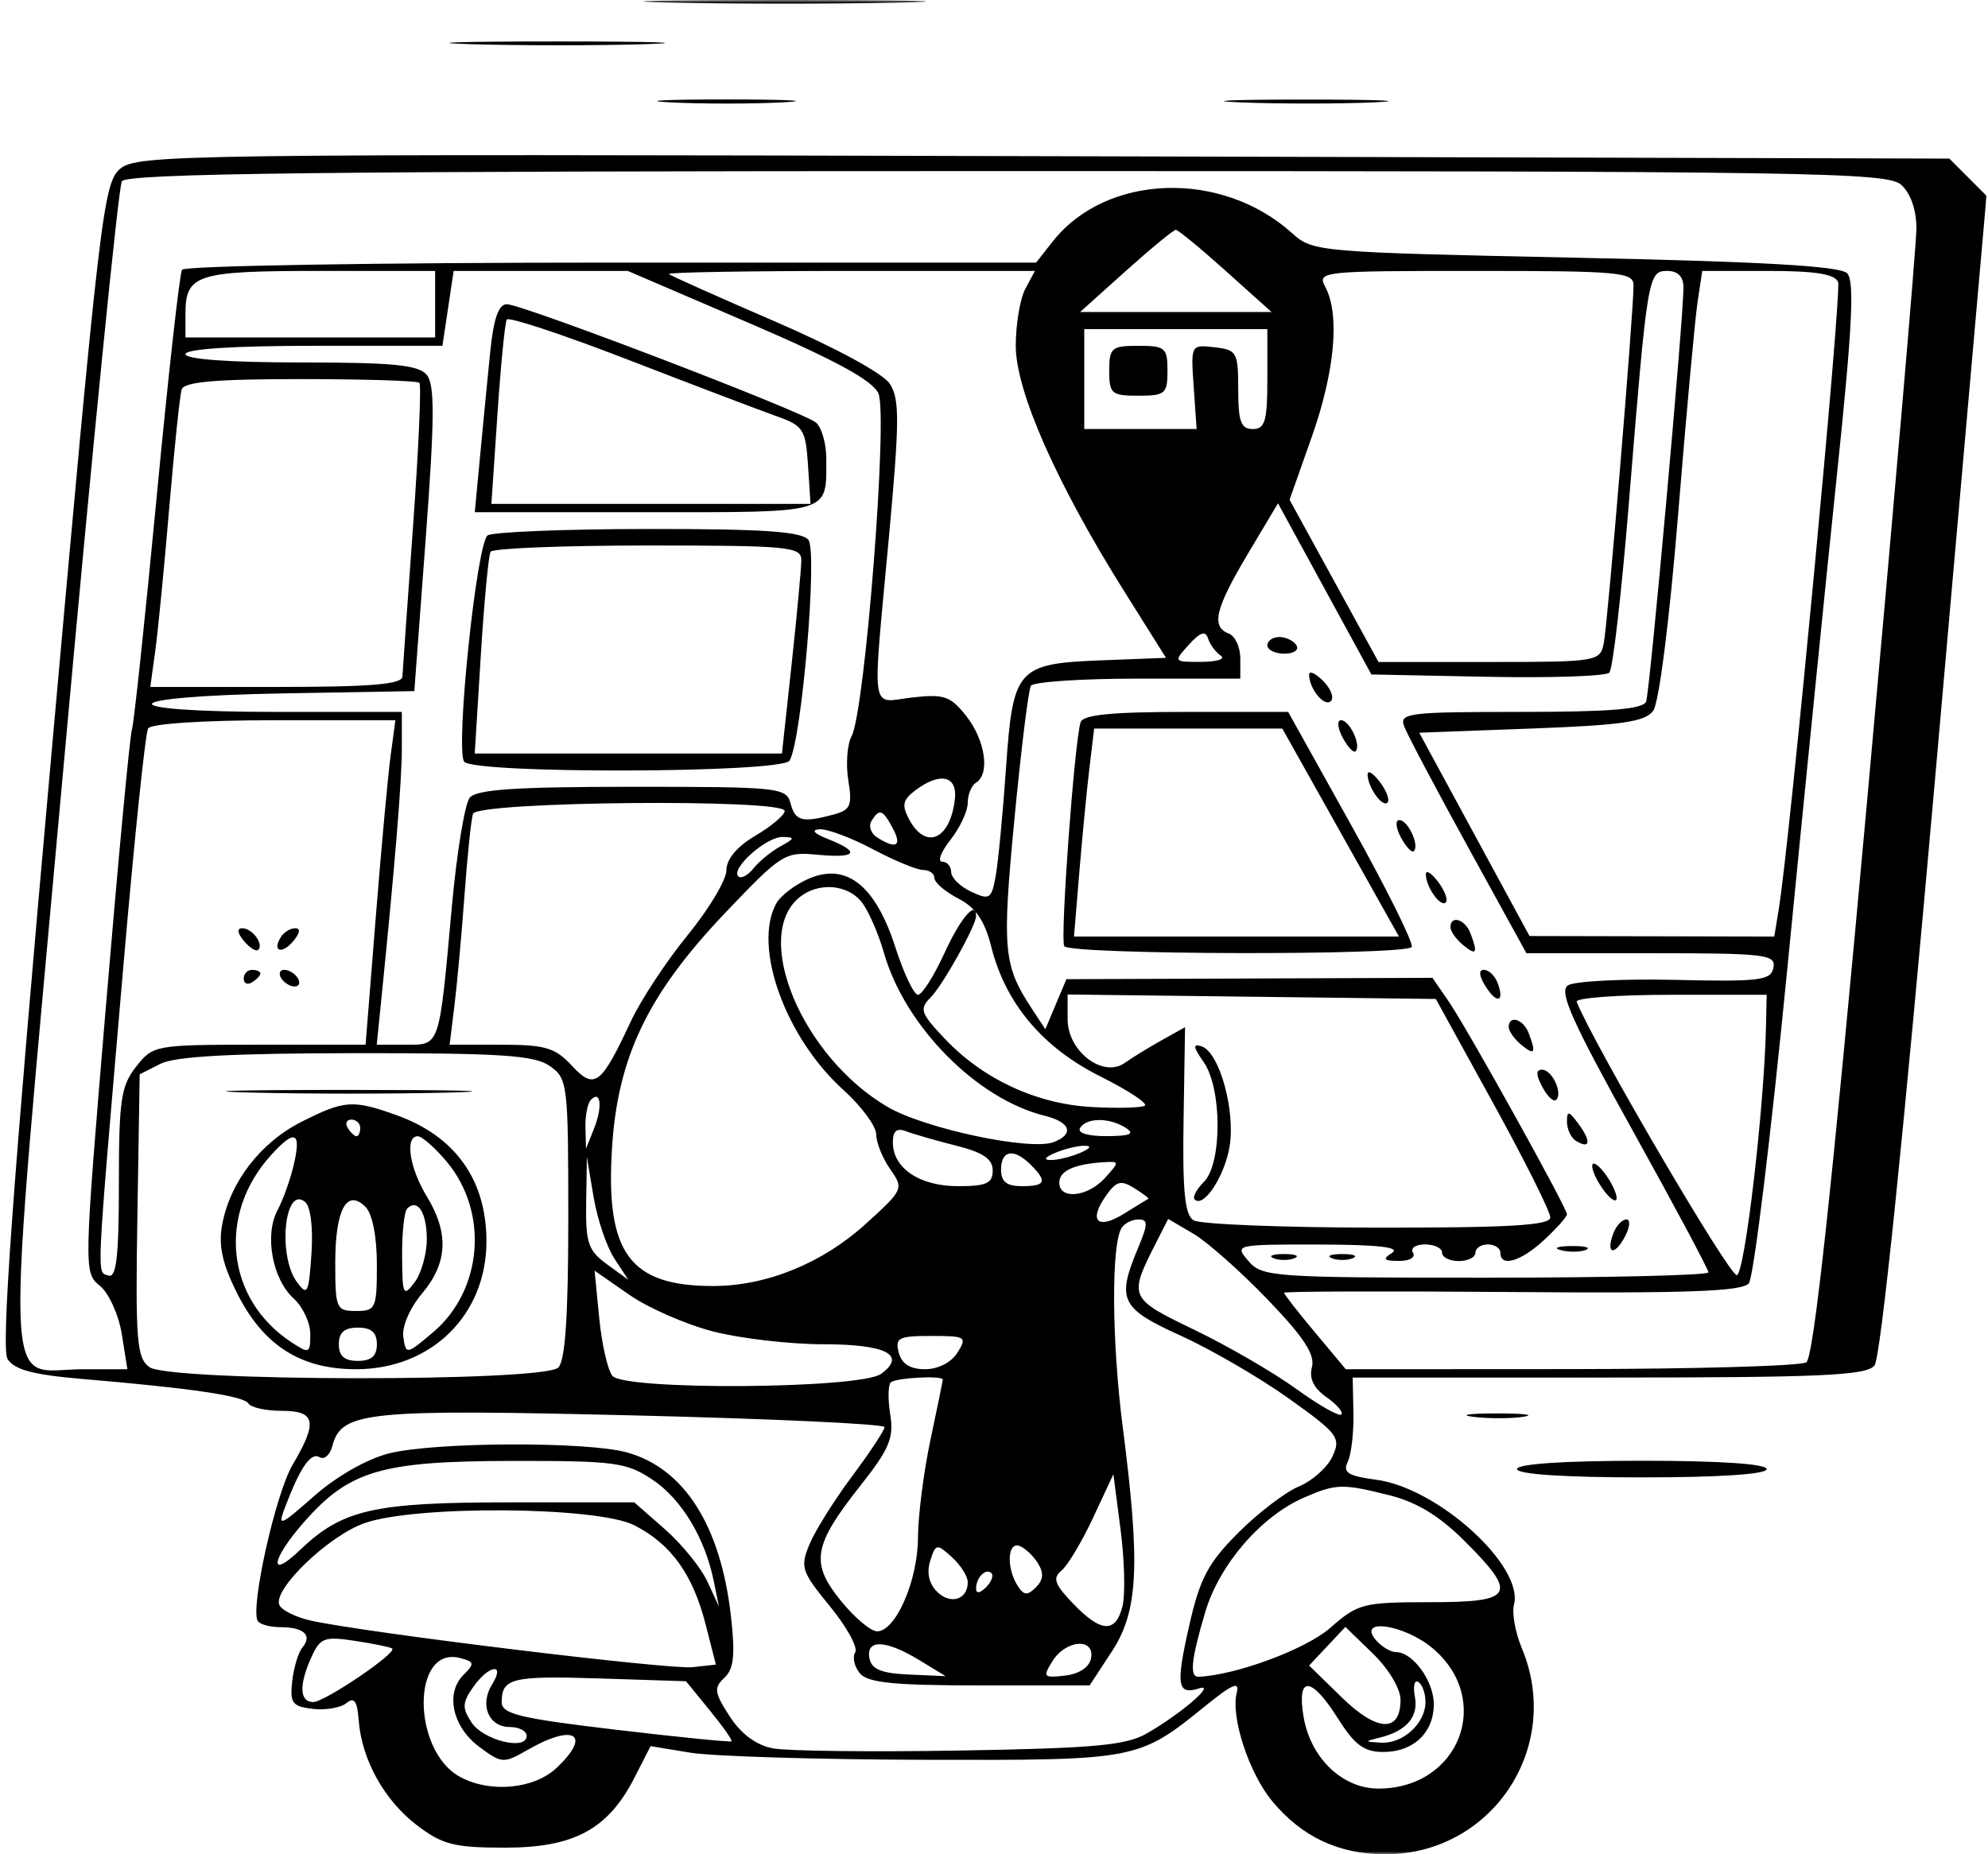 <svg width="343" height="320" viewBox="0 0 343 320" fill="none" xmlns="http://www.w3.org/2000/svg">
<mask id="mask0_414_8592" style="mask-type:alpha" maskUnits="userSpaceOnUse" x="0" y="0" width="343" height="320">
<rect width="343" height="320" fill="#D9D9D9"/>
</mask>
<g mask="url(#mask0_414_8592)">
<path fill-rule="evenodd" clip-rule="evenodd" d="M115.638 0.444C126.498 0.686 144.267 0.686 155.125 0.444C165.985 0.2 157.1 0 135.382 0C113.664 0 104.78 0.2 115.638 0.444ZM81.255 7.622C89.788 7.876 103.357 7.874 111.408 7.619C119.461 7.363 112.479 7.155 95.895 7.156C79.31 7.158 72.722 7.368 81.255 7.622ZM115.638 17.666C120.97 17.941 129.691 17.941 135.023 17.666C140.354 17.389 135.992 17.163 125.331 17.163C114.669 17.163 110.307 17.389 115.638 17.666ZM214.064 17.67C220.618 17.936 230.956 17.934 237.038 17.666C243.122 17.397 237.761 17.18 225.125 17.182C212.489 17.183 207.512 17.403 214.064 17.67ZM20.761 29.105C17.83 31.547 17.221 36.752 8.718 131.875C2.098 205.928 0.164 232.716 1.31 234.541C2.462 236.377 5.763 237.256 14.197 237.971C33.167 239.581 42.063 240.897 42.878 242.214C43.306 242.905 45.877 243.471 48.595 243.471C54.475 243.471 54.859 245.373 50.473 252.804C47.551 257.758 43.153 277.464 44.466 279.727C44.809 280.32 46.559 280.804 48.355 280.804C52.398 280.804 53.93 282.189 52.197 284.279C51.473 285.15 50.67 287.794 50.413 290.154C50.002 293.925 50.435 294.501 53.981 294.907C56.201 295.161 58.813 294.71 59.785 293.903C61.112 292.802 61.636 293.549 61.892 296.899C62.408 303.677 66.303 310.692 71.934 314.986C76.337 318.345 78.346 318.855 87.168 318.855C99.068 318.855 104.932 315.673 109.487 306.744L112.247 301.337L119.148 302.471C122.943 303.096 141.104 303.646 159.505 303.692C196.319 303.787 196.397 303.772 208.114 294.284C212.638 290.621 213.911 290.092 213.386 292.097C212.291 296.285 215.526 306.114 219.589 310.943C224.655 316.964 230.832 319.896 238.664 319.998C257.26 320.239 269.758 301.646 262.568 284.438C261.446 281.749 260.835 278.364 261.213 276.918C262.953 270.267 248.123 256.797 237.491 255.371C232.553 254.709 231.637 254.131 232.54 252.245C233.15 250.973 233.588 247.187 233.516 243.83L233.384 237.727H277.539C314.158 237.727 321.987 237.375 323.407 235.665C324.481 234.37 328.391 196.481 333.929 133.694L342.741 33.784L339.535 30.577L336.327 27.369L180.088 26.952C31.669 26.554 23.693 26.662 20.761 29.105ZM328.036 31.9C329.659 33.369 330.658 36.249 330.651 39.438C330.644 42.277 326.771 87.204 322.046 139.277C316.012 205.764 312.916 234.295 311.649 235.101C310.655 235.731 292.372 236.257 271.019 236.27L232.195 236.291L226.865 229.916C223.933 226.408 221.535 223.339 221.535 223.095C221.535 222.85 239.241 222.792 260.881 222.968C291.154 223.21 300.575 222.866 301.734 221.468C302.562 220.471 305.543 196.098 308.359 167.307C311.175 138.514 315.034 100.097 316.935 81.933C319.583 56.631 319.997 48.5 318.706 47.165C317.495 45.914 304.282 45.154 271.791 44.471C227.497 43.54 226.486 43.453 222.971 40.275C210.783 29.259 190.86 29.94 181.619 41.688L178.763 45.318H105.465C65.151 45.318 31.824 45.872 31.406 46.55C30.987 47.228 29.011 64.939 27.017 85.911C25.022 106.88 23.102 124.902 22.752 125.959C22.402 127.017 20.383 148.521 18.265 173.747C14.448 219.229 14.44 219.631 17.228 221.889C18.78 223.146 20.476 226.885 21.012 230.229L21.981 236.291H14.341C0.361 236.291 0.683 245.995 10.91 132.877C15.873 77.975 20.426 32.259 21.025 31.288C21.876 29.911 55.371 29.523 173.763 29.523C312.858 29.523 325.628 29.72 328.036 31.9ZM211.484 46.754L219.381 53.842H202.869H186.356L194.253 46.754C198.597 42.855 202.474 39.666 202.869 39.666C203.263 39.666 207.14 42.855 211.484 46.754ZM75.075 52.498V58.241H53.536H31.998V54.221C31.998 47.338 33.819 46.754 55.259 46.754H75.075V52.498ZM129.199 55.728C144.06 62.115 150.506 65.619 151.553 67.879C153.246 71.534 149.244 122.725 146.926 127.056C146.168 128.473 145.914 131.891 146.362 134.652C147.076 139.041 146.753 139.785 143.792 140.578C138.403 142.019 137.201 141.706 136.401 138.651C135.685 135.91 134.443 135.779 109.128 135.779C89.05 135.779 82.227 136.234 81.049 137.656C80.192 138.687 78.793 147.249 77.939 156.681C75.746 180.89 75.948 180.292 70.009 180.292H64.999L65.761 172.753C68.158 149.072 69.331 134.751 69.331 129.165V122.856H47.793C18.399 122.856 19.302 120.178 48.87 119.661L71.485 119.266L73.442 93.046C74.997 72.214 75.034 66.384 73.626 64.687C72.21 62.981 67.817 62.549 51.925 62.549C39.598 62.549 31.998 62.002 31.998 61.113C31.998 60.218 40.345 59.677 54.166 59.677H76.334L77.303 53.215L78.272 46.754H93.294H108.315L129.199 55.728ZM176.908 49.841C175.999 51.538 175.255 55.969 175.255 59.686C175.255 67.497 182.308 83.461 193.965 102.036L201.173 113.523L190.214 113.948C175.442 114.521 174.771 115.272 173.568 132.596C173.034 140.269 172.245 148.561 171.815 151.021C171.089 155.163 170.776 155.376 167.577 153.893C165.676 153.013 164.117 151.485 164.111 150.497C164.105 149.51 163.406 148.702 162.559 148.702C161.713 148.702 162.359 146.999 163.995 144.918C165.632 142.838 166.971 139.969 166.971 138.542C166.971 137.116 167.617 135.549 168.407 135.061C170.844 133.555 169.998 127.748 166.74 123.607C164.001 120.122 162.912 119.744 157.407 120.365C150.042 121.195 150.476 124.141 153.356 92.839C155.213 72.649 155.237 68.847 153.519 66.225C152.35 64.44 144.126 59.976 133.756 55.498C123.989 51.281 115.729 47.588 115.399 47.292C115.07 46.997 129.146 46.754 146.681 46.754H178.559L176.908 49.841ZM281.842 49.249C281.842 53.982 277.368 107.786 276.708 111.01C276.06 114.165 275.598 114.241 256.943 114.241H237.841L230.168 100.241L222.494 86.241L226.322 75.414C230.311 64.132 231.203 54.277 228.664 49.531C227.218 46.83 227.932 46.754 254.51 46.754C279.515 46.754 281.842 46.967 281.842 49.249ZM290.458 49.63C290.458 55.028 284.664 119.261 284.015 121.061C283.538 122.386 277.862 122.856 262.349 122.856C242.928 122.856 241.402 123.047 242.276 125.369C242.796 126.752 247.752 136.121 253.29 146.189L263.357 164.497H284.909C304.588 164.497 306.422 164.714 305.984 166.987C305.556 169.204 303.695 169.435 289.006 169.1C279.933 168.895 271.612 169.321 270.516 170.049C268.927 171.105 271.179 176.159 281.644 195.012C288.861 208.013 294.765 219.066 294.765 219.573C294.765 220.081 277.463 220.496 256.315 220.496C219.643 220.496 217.752 220.364 215.407 217.625C212.971 214.78 213.085 214.753 227.652 214.774C237.676 214.79 241.671 215.24 240.202 216.189C238.469 217.309 238.695 217.584 241.363 217.603C243.213 217.615 244.287 216.99 243.791 216.189C243.303 215.399 244.235 214.753 245.86 214.753C247.486 214.753 248.817 215.399 248.817 216.189C248.817 216.978 250.109 217.625 251.689 217.625C253.268 217.625 254.561 216.978 254.561 216.189C254.561 215.399 255.53 214.753 256.714 214.753C257.899 214.753 258.868 215.399 258.868 216.189C258.868 218.746 262.39 217.714 266.421 213.977C268.585 211.97 270.355 209.983 270.355 209.559C270.355 208.433 253.109 177.397 249.887 172.724L247.144 168.747L215.568 168.863L183.99 168.98L182.173 173.3L180.357 177.621L177.933 173.922C173.127 166.586 172.879 163.831 175.009 141.495C176.161 129.442 177.445 119.027 177.865 118.347C178.285 117.668 186.586 117.112 196.312 117.112H213.997V113.607C213.997 111.679 213.108 109.762 212.022 109.344C208.918 108.154 209.65 105.062 215.272 95.626L220.497 86.855L228.554 101.625L236.612 116.395L256.601 116.795C267.594 117.016 277.075 116.693 277.67 116.077C278.264 115.463 279.775 102.359 281.025 86.959C284.235 47.443 284.349 46.754 287.674 46.754C289.501 46.754 290.458 47.742 290.458 49.63ZM317.134 48.681C317.791 50.395 308.82 145.221 306.89 156.958L306.122 161.625L285.008 161.578L263.894 161.532L254.381 143.988L244.868 126.446L264.194 125.728C279.92 125.143 283.84 124.569 285.244 122.645C286.238 121.282 288.051 106.985 289.524 88.902C290.929 71.644 292.444 55.101 292.887 52.139L293.697 46.754H305.045C313.217 46.754 316.601 47.294 317.134 48.681ZM84.576 60.754C84.118 65.294 83.334 73.371 82.831 78.703L81.919 88.395H111.369C143.818 88.395 142.561 88.768 142.561 79.12C142.561 76.517 141.754 73.723 140.766 72.912C138.44 70.999 90.11 52.498 87.44 52.498C86.019 52.498 85.157 54.982 84.576 60.754ZM133.946 71.813C138.605 73.462 139.003 74.079 139.409 80.275L139.847 86.959H112.314H84.782L85.824 71.523C86.397 63.034 87.122 55.662 87.433 55.144C87.746 54.624 97.209 57.763 108.462 62.117C119.713 66.472 131.182 70.834 133.946 71.813ZM218.663 65.421C218.663 72.667 218.264 74.036 216.15 74.039C214.11 74.04 213.638 72.759 213.638 67.218C213.638 60.783 213.405 60.368 209.543 59.927C205.462 59.46 205.45 59.482 205.953 66.747L206.458 74.037H196.766L187.074 74.036V65.421V56.805H202.869H218.663V65.421ZM191.381 63.985C191.381 67.951 191.781 68.292 196.407 68.292C201.033 68.292 201.433 67.951 201.433 63.985C201.433 60.019 201.033 59.677 196.407 59.677C191.781 59.677 191.381 60.019 191.381 63.985ZM72.364 66.059C72.715 66.411 72.22 77.557 71.264 90.829C70.309 104.1 69.482 115.767 69.429 116.753C69.355 118.106 63.981 118.548 47.629 118.548H25.928L26.774 112.446C27.239 109.089 28.331 97.943 29.198 87.677C30.067 77.41 31.032 68.203 31.342 67.215C31.759 65.893 37.148 65.421 51.816 65.421C62.766 65.421 72.012 65.708 72.364 66.059ZM84.144 92.391C82.26 93.59 78.562 128.984 80.069 131.42C81.404 133.582 134.886 133.436 136.226 131.266C138.318 127.882 141.104 95.125 139.467 93.153C138.278 91.72 131.64 91.272 111.873 91.288C97.556 91.301 85.078 91.796 84.144 92.391ZM138.255 96.651C138.256 98.034 137.505 106.111 136.585 114.6L134.914 130.035H108.412H81.909L82.952 113.164C83.526 103.884 84.287 95.807 84.645 95.215C85.002 94.624 97.21 94.138 111.774 94.138C136.035 94.138 138.254 94.349 138.255 96.651ZM210.622 113.142C211.491 113.722 210.002 114.206 207.313 114.219C202.454 114.241 202.441 114.222 205.121 111.258C207.093 109.082 207.986 108.79 208.431 110.181C208.767 111.23 209.754 112.562 210.622 113.142ZM218.663 111.369C218.663 112.159 219.994 112.805 221.62 112.805C223.245 112.805 224.177 112.159 223.689 111.369C223.201 110.579 221.871 109.933 220.732 109.933C219.594 109.933 218.663 110.579 218.663 111.369ZM225.864 116.446C225.904 118.917 228.529 122.085 229.628 120.985C230.216 120.398 229.605 118.824 228.269 117.489C226.935 116.153 225.853 115.684 225.864 116.446ZM186.438 124.651C185.356 128.203 182.885 162.092 183.619 163.281C184.547 164.781 242.645 164.916 243.57 163.42C243.936 162.827 239.29 153.459 233.245 142.601L222.253 122.86L204.619 122.859C191.758 122.856 186.835 123.341 186.438 124.651ZM67.397 130.394C66.943 133.752 65.784 146.351 64.824 158.394L63.075 180.292H44.769C26.702 180.292 26.424 180.342 23.487 184.075C20.87 187.402 20.511 189.84 20.511 204.297C20.511 216.816 20.083 220.59 18.716 220.126C16.651 219.425 16.516 222.255 21.2 167.699C23.116 145.374 25.076 126.473 25.554 125.699C26.058 124.885 35.219 124.292 47.323 124.292H68.221L67.397 130.394ZM231.652 127.287C232.534 128.934 233.541 129.995 233.891 129.646C234.895 128.641 232.859 124.292 231.382 124.292C230.649 124.292 230.771 125.639 231.652 127.287ZM231.306 143.676L241.369 161.625H213.335H185.3L186.224 150.497C186.731 144.377 187.513 136.3 187.963 132.548L188.78 125.728H205.011H221.244L231.306 143.676ZM235.961 133.625C235.927 135.759 238.49 139.406 239.39 138.504C239.821 138.075 239.23 136.478 238.078 134.956C236.928 133.434 235.974 132.835 235.961 133.625ZM164.756 137.851C163.983 144.885 159.742 146.794 156.857 141.405C155.557 138.977 155.75 138.042 157.884 136.425C162.141 133.199 165.197 133.832 164.756 137.851ZM135.382 139.945C135.382 140.657 133.12 142.574 130.356 144.203C127.148 146.097 125.331 148.26 125.331 150.187C125.331 151.845 122.327 156.875 118.657 161.362C114.986 165.851 110.564 172.565 108.829 176.284C103.689 187.31 102.585 188.136 98.65 183.891C95.783 180.797 94.068 180.292 86.445 180.292H77.576L78.414 173.471C78.877 169.719 79.653 161.158 80.143 154.446C80.633 147.733 81.288 141.434 81.599 140.446C82.275 138.298 135.382 137.804 135.382 139.945ZM154.048 142.958C155.675 145.998 154.628 146.608 151.352 144.532C150.263 143.843 149.817 142.561 150.36 141.683C151.728 139.468 152.284 139.66 154.048 142.958ZM241.704 144.518C242.585 146.165 243.592 147.226 243.942 146.877C244.946 145.872 242.91 141.523 241.434 141.523C240.7 141.523 240.822 142.869 241.704 144.518ZM150.596 146.548C154.31 148.523 158.221 150.138 159.288 150.138C160.355 150.138 161.228 150.767 161.228 151.536C161.228 152.306 163.083 153.896 165.35 155.067C168.364 156.627 169.895 158.874 171.042 163.433C173.5 173.195 179.899 180.787 189.859 185.765C194.674 188.172 198.117 190.445 197.511 190.817C196.904 191.188 192.773 191.289 188.332 191.039C178.799 190.505 169.618 186.235 163.023 179.271C158.83 174.844 158.579 174.12 160.557 172.141C162.646 170.052 168.407 159.743 168.407 158.093C168.407 155.277 165.736 158.407 162.944 164.497C161.132 168.445 159.081 171.676 158.385 171.676C157.69 171.676 155.945 168.019 154.508 163.549C151.082 152.895 146.152 148.897 139.725 151.558C137.276 152.573 134.651 154.565 133.891 155.983C129.882 163.474 135.528 179.07 145.515 188.093C148.629 190.906 151.177 194.357 151.177 195.763C151.177 197.169 152.262 199.868 153.589 201.762C155.96 205.147 155.886 205.309 149.297 211.275C141.826 218.038 132.224 221.932 123.014 221.932C108.637 221.932 104.461 216.236 105.59 198.161C106.575 182.374 111.776 171.561 125.142 157.515C134.843 147.321 135.405 146.966 141.033 147.503C147.797 148.148 148.566 147.055 142.92 144.824C140.422 143.837 139.868 143.208 141.408 143.111C142.748 143.027 146.883 144.574 150.596 146.548ZM134.664 146.053C133.084 146.916 130.991 148.626 130.012 149.852C129.034 151.078 127.849 151.699 127.38 151.229C126.04 149.889 132.229 144.39 135.023 144.437C137.208 144.476 137.161 144.687 134.664 146.053ZM246.013 150.856C245.978 152.99 248.541 156.637 249.442 155.735C249.872 155.306 249.281 153.709 248.129 152.187C246.979 150.665 246.026 150.066 246.013 150.856ZM148.552 155.522C149.723 156.905 151.508 160.929 152.521 164.464C156.138 177.11 168.524 189.654 180.253 192.551C184.699 193.648 185.401 195.716 181.798 197.099C177.775 198.642 159.532 194.771 153.118 191.012C138.377 182.374 129.648 161.477 137.994 154.805C141.186 152.253 146.063 152.585 148.552 155.522ZM250.253 160.014C250.253 160.706 251.222 162.077 252.407 163.061C254.744 165.001 255.037 164.537 253.689 161.025C252.766 158.62 250.253 157.88 250.253 160.014ZM42.078 162.377C43.077 163.581 44.19 164.27 44.552 163.91C45.547 162.913 43.524 160.189 41.789 160.189C40.836 160.189 40.945 161.013 42.078 162.377ZM48.452 161.721C46.907 164.221 48.666 164.751 50.636 162.377C51.769 161.013 51.878 160.189 50.924 160.189C50.086 160.189 48.971 160.878 48.452 161.721ZM42.049 168.889C42.049 169.725 42.695 170.011 43.485 169.522C44.275 169.034 44.921 168.351 44.921 168.002C44.921 167.653 44.275 167.369 43.485 167.369C42.695 167.369 42.049 168.053 42.049 168.889ZM48.511 168.804C48.999 169.594 50.044 170.24 50.834 170.24C51.624 170.24 51.871 169.594 51.382 168.804C50.894 168.015 49.849 167.369 49.059 167.369C48.269 167.369 48.022 168.015 48.511 168.804ZM256.289 170.176C258.269 173.348 259.665 172.953 258.373 169.584C257.905 168.365 256.851 167.369 256.029 167.369C255.085 167.369 255.179 168.398 256.289 170.176ZM257.606 190.343C263.038 200.214 267.482 209.1 267.482 210.086C267.483 211.465 260.58 211.875 237.689 211.86C221.302 211.847 207.007 211.275 205.923 210.589C204.418 209.635 204.013 205.549 204.207 193.302L204.462 177.265L200.435 179.515C198.219 180.751 195.342 182.519 194.039 183.442C190.309 186.085 184.202 181.417 184.202 175.924V171.622L215.967 172.008L247.731 172.394L257.606 190.343ZM304.699 177.061C304.389 191.183 301.07 219.595 299.675 220.058C298.51 220.445 274.959 180.253 272.031 172.881C271.767 172.219 279.037 171.676 288.185 171.676H304.817L304.699 177.061ZM260.304 177.245C260.304 177.937 261.273 179.308 262.458 180.292C264.796 182.231 265.088 181.768 263.74 178.255C262.817 175.85 260.304 175.111 260.304 177.245ZM207.679 183.291C210.852 187.823 210.881 200.792 207.723 203.949C206.444 205.229 205.722 206.597 206.117 206.992C207.65 208.527 211.267 203.058 212.141 197.88C213.191 191.664 210.381 181.575 207.32 180.569C205.772 180.06 205.854 180.686 207.679 183.291ZM94.857 183.963C97.94 186.121 98.049 187.023 98.049 210.24C98.049 227.024 97.529 234.801 96.326 236.004C93.822 238.508 29.209 238.436 25.775 235.925C23.585 234.324 23.354 231.406 23.706 209.76L24.101 185.399L27.69 183.584C30.239 182.296 40.033 181.763 61.472 181.749C86.5 181.732 92.212 182.109 94.857 183.963ZM266.114 187.594C266.995 189.241 268.066 190.238 268.496 189.81C269.679 188.627 267.784 184.599 266.042 184.599C264.981 184.599 265.002 185.517 266.114 187.594ZM43.208 188.544C52.927 188.793 68.435 188.792 77.669 188.542C86.903 188.292 78.951 188.09 59.998 188.09C41.044 188.091 33.488 188.295 43.208 188.544ZM102.488 194.774L101.103 198.24L101.011 194.531C100.962 192.491 101.391 190.35 101.967 189.774C103.673 188.07 103.982 191.038 102.488 194.774ZM52.057 193.573C44.96 197.159 39.721 203.932 38.337 211.312C37.667 214.882 38.323 217.975 40.814 222.996C45.347 232.133 51.797 236.291 61.434 236.291C74.401 236.291 83.93 226.942 83.93 214.216C83.93 203.596 78.539 196.058 68.349 192.423C60.868 189.755 59.412 189.857 52.057 193.573ZM270.355 193.573C270.355 194.863 271.044 196.343 271.887 196.863C274.35 198.385 274.591 197.023 272.391 194.014C270.688 191.685 270.355 191.613 270.355 193.573ZM62.151 194.65C62.151 195.44 61.867 196.086 61.518 196.086C61.169 196.086 60.486 195.44 59.998 194.65C59.51 193.861 59.795 193.215 60.631 193.215C61.467 193.215 62.151 193.861 62.151 194.65ZM194.253 194.65C195.851 195.684 194.998 196.048 190.938 196.065C187.652 196.078 185.823 195.513 186.356 194.65C187.477 192.835 191.445 192.835 194.253 194.65ZM165.003 197.719C169.629 198.883 171.279 200.009 171.279 202.001C171.279 204.213 170.196 204.702 165.29 204.702C158.666 204.702 154.048 201.599 154.048 197.146C154.048 195.146 154.719 194.6 156.387 195.241C157.674 195.734 161.551 196.849 165.003 197.719ZM50.738 200.787C50.155 203.372 48.871 206.993 47.886 208.836C45.589 213.127 46.991 220.762 50.693 224.112C52.257 225.526 53.536 228.279 53.536 230.227C53.536 233.572 53.355 233.651 50.305 231.653C39.025 224.261 37.428 209.591 46.786 199.317C50.854 194.851 51.981 195.272 50.738 200.787ZM77.043 200.436C84.382 209.157 83.304 222.675 74.69 229.945C70.109 233.81 70.043 233.82 69.587 230.74C69.321 228.945 70.694 225.753 72.817 223.229C77.247 217.963 77.498 212.801 73.633 206.462C70.643 201.558 69.822 196.086 72.075 196.086C72.794 196.086 75.03 198.043 77.043 200.436ZM186.356 198.958C184.776 199.637 182.515 200.191 181.33 200.191C179.973 200.191 180.238 199.736 182.048 198.958C183.628 198.279 185.889 197.725 187.074 197.725C188.431 197.725 188.166 198.18 186.356 198.958ZM177.842 201.01C180.743 203.909 180.413 204.702 176.305 204.702C173.673 204.702 172.715 203.936 172.715 201.83C172.715 198.466 174.943 198.109 177.842 201.01ZM105.992 217.178L108.404 220.86L104.707 218.166C101.476 215.81 101.027 214.477 101.134 207.573L101.258 199.676L102.42 206.587C103.057 210.388 104.665 215.153 105.992 217.178ZM190.663 203.266C187.66 206.586 182.766 207.095 182.766 204.089C182.766 202.047 185.339 200.876 190.527 200.561C193.172 200.4 193.176 200.489 190.663 203.266ZM274.709 201.197C274.683 202.032 275.612 203.971 276.771 205.504C277.931 207.036 278.9 207.608 278.925 206.771C278.95 205.935 278.022 203.997 276.863 202.463C275.703 200.931 274.733 200.359 274.709 201.197ZM198.137 206.877C197.975 206.949 196.1 208.096 193.969 209.429C189.386 212.293 187.749 210.735 190.786 206.399C192.596 203.814 193.383 203.595 195.686 205.033C197.195 205.975 198.298 206.805 198.137 206.877ZM53.736 216.367C53.266 223.26 53.032 223.714 51.223 221.24C47.873 216.658 49.108 204.495 52.627 207.414C53.598 208.22 54.044 211.832 53.736 216.367ZM65.023 218.241C65.023 225.816 64.834 226.24 61.434 226.24C58.018 226.24 57.844 225.838 57.844 217.912C57.844 208.721 59.834 205.051 63.065 208.281C64.251 209.467 65.023 213.397 65.023 218.241ZM73.639 213.845C73.639 216.411 72.689 219.766 71.531 221.299C69.587 223.869 69.418 223.518 69.377 216.788C69.351 212.773 69.745 209.075 70.249 208.57C72.046 206.772 73.639 209.249 73.639 213.845ZM196.334 215.425C192.615 224.326 193.334 225.795 203.724 230.506C208.934 232.868 217.312 237.737 222.343 241.328C230.868 247.411 231.382 248.09 229.916 251.309C229.051 253.209 226.44 255.551 224.117 256.514C221.794 257.476 217.084 261.072 213.652 264.503C208.467 269.688 207.043 272.365 205.222 280.349C202.838 290.795 203.104 292.578 206.863 291.376C210.024 290.365 203.762 295.767 197.843 299.157C194.269 301.203 188.784 301.704 165.645 302.096C150.305 302.355 135.767 302.187 133.337 301.72C130.478 301.172 127.852 299.223 125.892 296.194C123.239 292.093 123.125 291.271 124.977 289.541C126.62 288.006 126.871 285.631 126.106 278.862C124.346 263.303 118.046 253.39 108.182 250.649C101.268 248.729 74.975 248.837 67.107 250.818C63.352 251.763 58.077 254.765 54.25 258.134C48.203 263.455 47.859 263.585 49.213 260.024C51.802 253.216 53.65 250.551 55.14 251.473C55.944 251.968 56.935 251.097 57.344 249.534C58.899 243.587 63.191 243.15 109.17 244.256C133.063 244.83 152.612 245.741 152.612 246.279C152.612 246.819 150.095 250.633 147.02 254.757C143.943 258.879 140.634 264.165 139.666 266.502C138.028 270.455 138.274 271.199 143.194 277.205C146.104 280.755 148.065 284.337 147.552 285.166C147.041 285.994 147.403 287.614 148.356 288.764C149.716 290.401 154.203 290.855 169.046 290.855H188L191.844 284.982C196.397 278.028 196.783 270.088 193.72 246.342C191.812 231.543 191.71 214.835 193.511 211.921C194.012 211.11 195.322 210.445 196.419 210.445C198.106 210.445 198.093 211.215 196.334 215.425ZM218.689 224.237C224.928 230.726 226.921 233.761 226.357 235.915C225.841 237.889 226.648 239.564 228.864 241.116C230.66 242.375 231.815 243.72 231.428 244.108C231.041 244.494 227.526 242.496 223.617 239.665C219.707 236.837 211.807 232.255 206.059 229.484C194.746 224.032 194.675 223.871 199.521 214.348L201.553 210.355L205.907 212.912C208.3 214.319 214.053 219.415 218.689 224.237ZM278.372 212.804C277.005 216.37 278.513 216.856 280.34 213.44C281.222 211.792 281.344 210.445 280.61 210.445C279.878 210.445 278.87 211.506 278.372 212.804ZM269.306 215.748C270.703 216.113 272.641 216.088 273.613 215.695C274.585 215.301 273.442 215.004 271.073 215.033C268.704 215.062 267.909 215.383 269.306 215.748ZM219.74 217.139C220.728 217.538 222.343 217.538 223.33 217.139C224.318 216.742 223.509 216.416 221.535 216.416C219.561 216.416 218.754 216.742 219.74 217.139ZM229.791 217.139C230.779 217.538 232.395 217.538 233.381 217.139C234.369 216.742 233.561 216.416 231.586 216.416C229.612 216.416 228.805 216.742 229.791 217.139ZM123.119 229.795C127.826 230.998 136.35 231.983 142.06 231.983C152.88 231.983 156.482 233.831 152.022 237.092C148.467 239.693 107.671 239.984 105.646 237.424C104.84 236.406 103.822 231.907 103.384 227.427L102.586 219.282L108.574 223.444C111.868 225.734 118.412 228.592 123.119 229.795ZM65.023 231.983C65.023 234.018 64.066 234.855 61.741 234.855C59.416 234.855 58.46 234.018 58.46 231.983C58.46 229.949 59.416 229.112 61.741 229.112C64.066 229.112 65.023 229.949 65.023 231.983ZM165.202 233.419C164.144 235.114 161.854 236.291 159.614 236.291C157.026 236.291 155.58 235.378 155.068 233.419C154.402 230.868 155.025 230.548 160.656 230.548C166.637 230.548 166.894 230.71 165.202 233.419ZM162.664 238.086C162.664 238.284 161.706 242.969 160.534 248.496C159.364 254.024 158.395 261.619 158.38 265.374C158.355 272.779 154.535 281.535 151.335 281.526C150.238 281.525 147.412 279.139 145.054 276.228C139.773 269.703 140.287 266.709 148.458 256.369C153.431 250.08 154.249 248.136 153.603 244.154C153.181 241.551 153.216 239.038 153.681 238.573C154.483 237.77 162.664 237.328 162.664 238.086ZM254.227 244.512C256.808 244.83 260.685 244.825 262.843 244.497C265.001 244.168 262.889 243.907 258.15 243.916C253.412 243.923 251.647 244.191 254.227 244.512ZM112.554 255.335C117.587 258.688 121.629 265.384 123.16 272.906L124.037 277.214L122.021 272.879C120.912 270.495 117.627 266.458 114.721 263.905L109.435 259.265H87.901C64.455 259.265 59.063 260.495 51.741 267.507C46.251 272.767 46.782 269.131 52.446 262.68C60.258 253.785 65.769 252.153 88.144 252.118C106.067 252.089 108.077 252.353 112.554 255.335ZM261.74 253.522C261.74 254.415 269.877 254.958 283.278 254.958C296.679 254.958 304.817 254.415 304.817 253.522C304.817 252.629 296.679 252.086 283.278 252.086C269.877 252.086 261.74 252.629 261.74 253.522ZM193.672 277.181C192.489 281.898 189.964 281.761 185.132 276.719C181.93 273.376 181.571 272.339 183.161 271.02C184.229 270.134 186.677 266.034 188.602 261.91L192.099 254.412L193.34 263.985C194.022 269.251 194.171 275.189 193.672 277.181ZM239.844 258.071C244.438 259.227 248.419 261.663 252.685 265.929C261.977 275.221 261.256 276.496 246.713 276.496C235.18 276.496 234.3 276.723 229.513 280.926C225.33 284.599 213.34 289.059 206.817 289.367C205.198 289.445 205.503 286.428 207.953 278.182C210.381 270.004 217.568 261.671 224.968 258.45C230.534 256.027 231.619 255.999 239.844 258.071ZM109.434 263.217C115.779 266.452 119.531 271.666 121.744 280.326L123.517 287.265L119.461 287.71C115.407 288.155 62.948 281.75 53.644 279.674C50.939 279.069 48.473 277.821 48.166 276.898C47.236 274.105 56.747 265.023 62.87 262.858C71.73 259.725 103.059 259.966 109.434 263.217ZM166.971 273.044C166.971 276.074 163.979 276.991 161.66 274.672C160.274 273.285 159.855 271.381 160.493 269.371C161.442 266.382 161.615 266.35 164.23 268.716C165.738 270.08 166.971 272.029 166.971 273.044ZM179.041 269.721C180.13 271.447 180.042 272.615 178.726 273.932C177.252 275.405 176.643 275.343 175.549 273.613C173.634 270.582 173.826 266.097 175.844 266.769C176.774 267.079 178.213 268.408 179.041 269.721ZM170.106 273.936C169.076 274.965 168.407 275.05 168.407 274.151C168.407 272.234 170.106 270.536 171.064 271.495C171.471 271.903 171.041 273.001 170.106 273.936ZM241.638 293.336C241.638 299.06 237.616 298.896 231.497 292.921L225.867 287.425L228.996 284.093L232.125 280.763L236.882 285.373C239.591 287.999 241.638 291.425 241.638 293.336ZM247.166 284.432C257.722 293.315 251.805 308.66 237.822 308.66C231.571 308.66 226.055 303.33 224.892 296.162C223.743 289.079 226.236 289.261 230.868 296.598C233.746 301.157 235.358 302.342 238.681 302.342C243.867 302.342 247.381 299.012 247.381 294.096C247.381 290.105 243.764 285.111 240.872 285.111C239.907 285.111 238.313 284.142 237.33 282.958C234.161 279.139 242.331 280.364 247.166 284.432ZM67.67 284.488C68.558 285.232 56.025 293.727 54.039 293.727C51.662 293.727 51.556 290.75 53.759 285.915C55.256 282.627 55.984 282.363 61.297 283.176C64.531 283.671 67.398 284.261 67.67 284.488ZM158.571 286.468L163.163 289.261L156.828 288.981C152.073 288.771 150.372 288.075 150.011 286.188C149.372 282.85 152.806 282.962 158.571 286.468ZM188.244 286.188C187.954 287.719 186.198 288.882 183.754 289.163C180.022 289.593 179.871 289.416 181.599 286.651C183.912 282.947 188.925 282.599 188.244 286.188ZM79.971 289.036C76.793 292.213 78.066 298.023 82.692 301.463C86.579 304.352 86.873 304.369 91.065 301.964C99.094 297.355 102.174 299.315 96.008 305.108C92.137 308.745 84.626 309.455 79.434 306.678C71.018 302.174 70.974 283.932 79.384 286.131C81.859 286.778 81.921 287.086 79.971 289.036ZM84.912 290.665C82.708 294.193 84.291 298.034 87.953 298.034C89.557 298.034 90.869 298.724 90.869 299.565C90.869 302.171 83.407 300.355 81.359 297.25C79.71 294.75 79.751 293.839 81.636 291.148C84.323 287.311 87.278 286.876 84.912 290.665ZM122.454 295.154C124.705 297.912 126.397 300.317 126.217 300.5C126.034 300.681 117.038 299.78 106.225 298.5C89.667 296.54 86.562 295.79 86.562 293.753C86.562 289.588 88.313 289.166 103.538 289.657L118.362 290.137L122.454 295.154ZM245.945 293.709C245.945 297.388 242.086 300.941 238.305 300.74C235.391 300.584 235.374 300.524 238.048 299.867C242.691 298.726 244.784 296.281 244.114 292.78C243.77 290.98 244.041 289.847 244.716 290.265C245.392 290.683 245.945 292.232 245.945 293.709Z" fill="black"/>
</g>
</svg>
